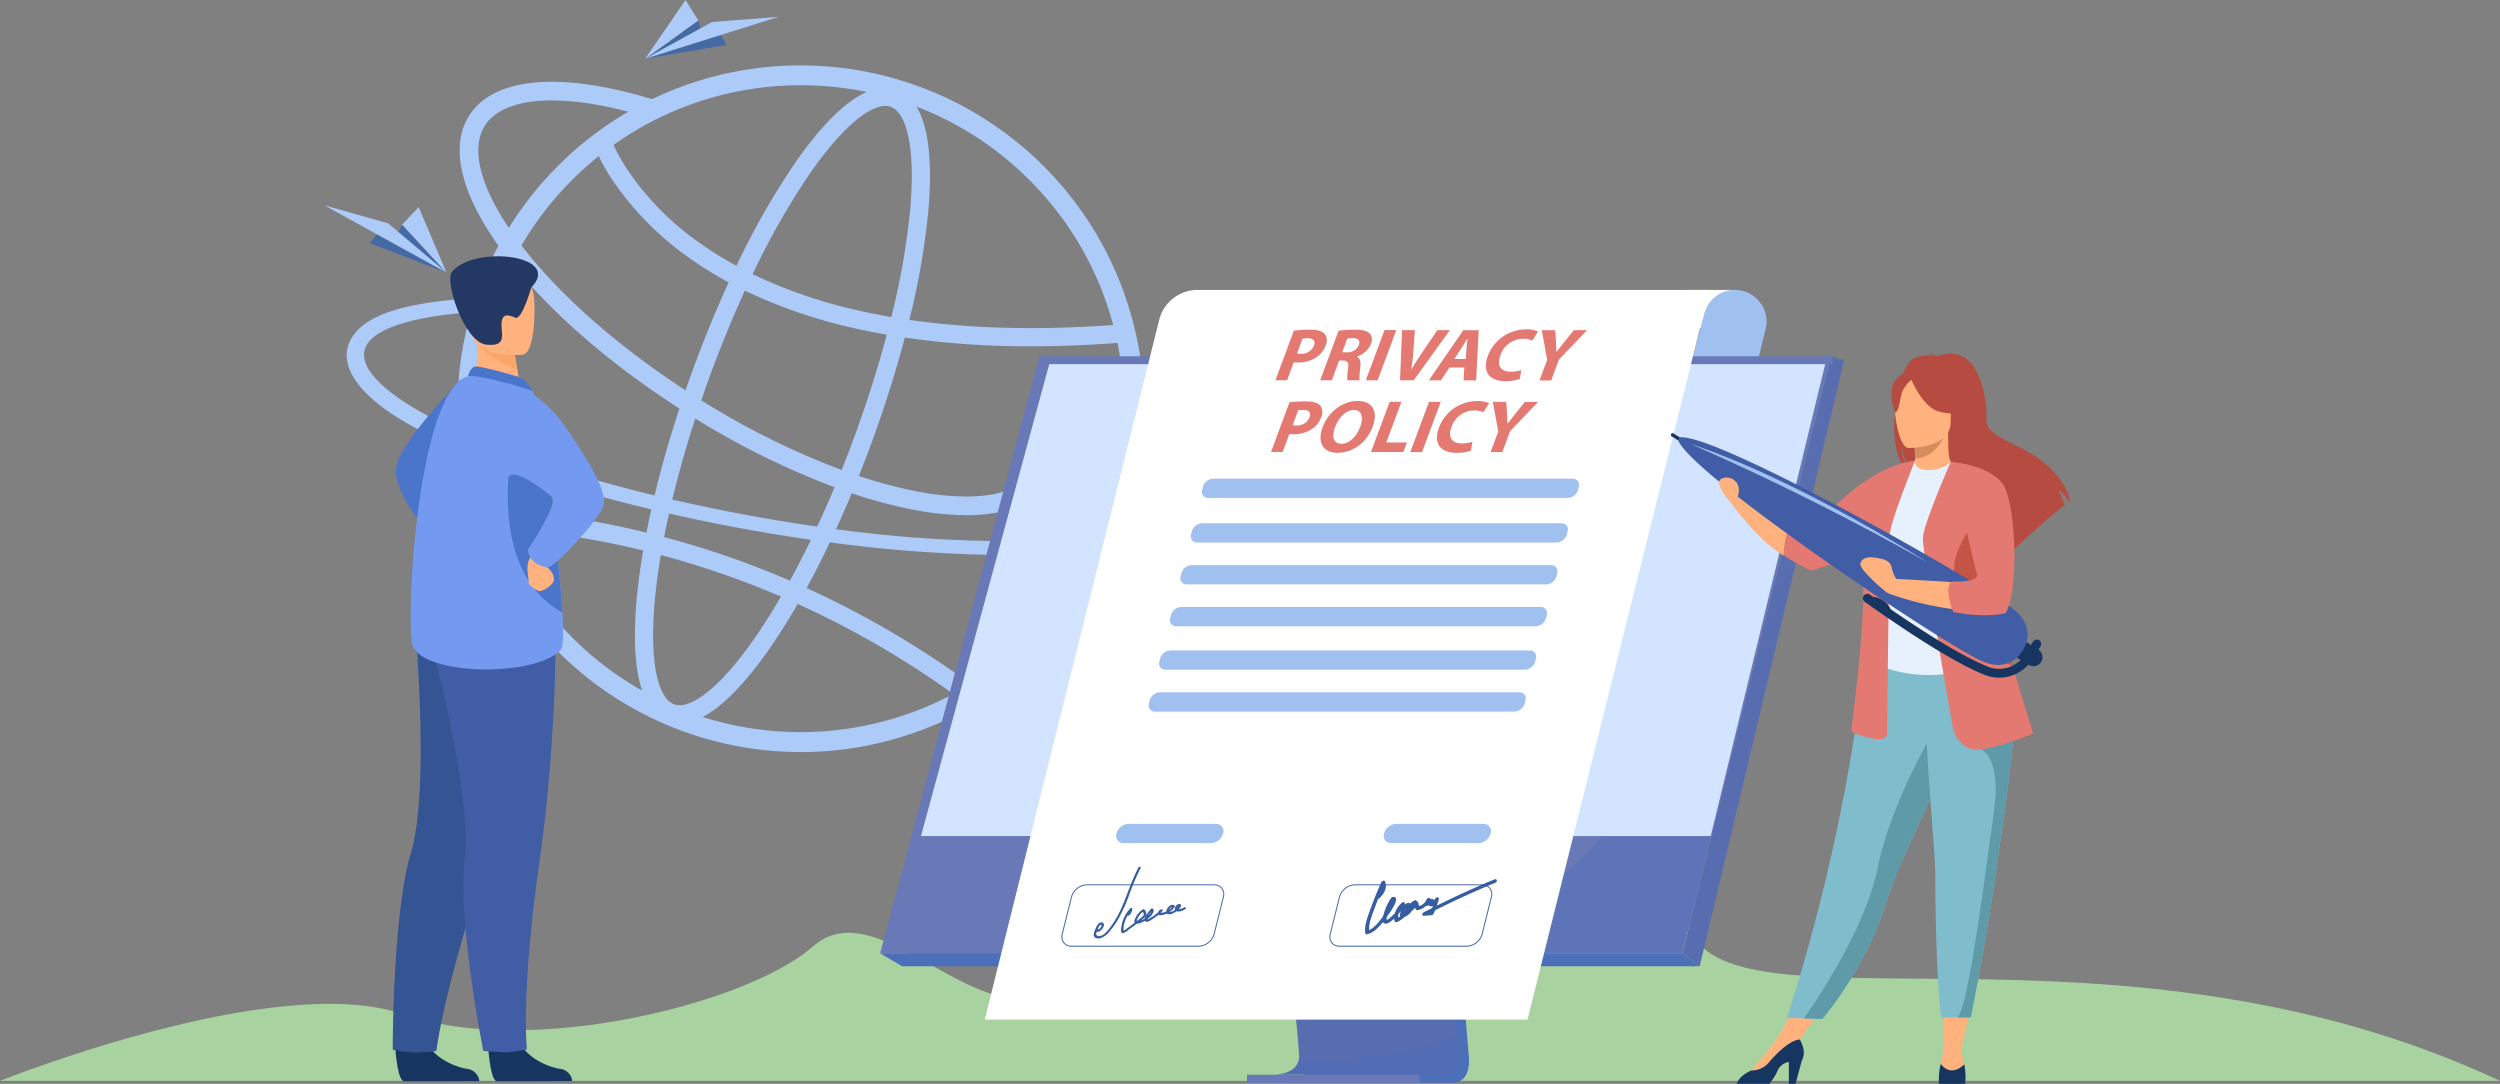 <svg xmlns="http://www.w3.org/2000/svg" width="696.471" height="301.948" viewBox="0 0 696.471 301.948">
  <rect x="0" y="0" width="696.471" height="301.948" fill="#808080" stroke="none"/>
  <g id="policy-1" transform="translate(-1785.529 -6479)">
    <g id="Group_8104" data-name="Group 8104" transform="translate(562 6358)">
      <g id="Group_7476" data-name="Group 7476" transform="translate(1313.844 121)">
        <path id="Path_7758" data-name="Path 7758" d="M558.28,453.81l-7.406-.17c2.38,3.084,2.914,5.924,1.432,8.328-1.481,2.452-5.026,4.468-10.319,6a95.552,95.552,0,0,0-22-101.055,95.8,95.8,0,0,0-104.867-20.517c-1.408.607-2.817,1.238-4.176,1.894l-.013.006c-4.113-1.255-8.12-2.284-11.986-3.067-19.514-3.96-33.362-1.223-38.987,7.707-5.353,8.493-2.439,21.277,8.184,36.187l0,.007c-1.433,2.647-2.719,5.366-3.909,8.182-.9,2.112-1.7,4.225-2.428,6.386-19.958,1.19-30.642,4.7-34.527,11.064-4.516,7.405,1.651,17.344,21.391,27.008,2.719,1.335,5.633,2.646,8.692,3.957a93.534,93.534,0,0,0,6.871,26.029,95.669,95.669,0,0,0,175.863.9c9.736-2.015,16.146-5.172,18.7-9.348C560.563,460.414,560.344,457.209,558.28,453.81Zm-22.848,15.661a147.468,147.468,0,0,1-24.013,1.942,351.809,351.809,0,0,1-49.226-3.316q2.239-4.874,4.383-10a135.4,135.4,0,0,0,15.941,4.334,80.753,80.753,0,0,0,15.917,1.77c11.144,0,19.128-3.217,23.07-9.476a16.362,16.362,0,0,0,1.586-3.279h-5.681c-.094.173-.194.344-.3.51C514.182,456.6,507.636,459,498.446,459a75.8,75.8,0,0,1-14.9-1.665,129.891,129.891,0,0,1-15-4.058q2.052-5.133,3.982-10.451c3.463-9.548,6.427-19.012,8.825-28.1a241.319,241.319,0,0,0,35.123,2.42q11.64,0,24.118-.94a90.6,90.6,0,0,1,1.857,18.325A89.528,89.528,0,0,1,535.432,469.471Zm-118.35,47.414c-2.763-1-4.165-4.967-4.855-8.117-1.091-4.978-1.288-11.971-.57-20.221.363-4.173.946-8.61,1.732-13.25a246.054,246.054,0,0,1,33.458,11.578c-2.46,4.241-4.947,8.174-7.434,11.739-4.738,6.792-9.372,12.033-13.4,15.154C423.463,515.742,419.845,517.887,417.082,516.884Zm32.266-34.451A251.114,251.114,0,0,0,414.3,470.3q.627-3.231,1.375-6.57,4.951,1.126,10.037,2.176c9.918,2.028,19.812,3.751,29.5,5.144Q452.329,477,449.348,482.434Zm-21.453-20.126q-5.748-1.183-11.32-2.468c1.747-7.27,3.894-14.85,6.4-22.573a221.525,221.525,0,0,0,38.814,19.142q-2.36,5.634-4.84,10.964C447.421,466.008,437.674,464.313,427.895,462.308Zm-31.813-98.137a59.482,59.482,0,0,0,3.521,6.2,84.093,84.093,0,0,0,21.417,21.95,104.883,104.883,0,0,0,11.269,7.016c-3.638,7.927-7.1,16.386-10.288,25.17q-.891,2.457-1.736,4.9c-19.029-12.386-35.139-26.6-45.707-40.354l0-.006a90.471,90.471,0,0,1,9.077-12.789c1.408-1.651,2.865-3.254,4.395-4.807l.631-.631A91.01,91.01,0,0,1,396.082,364.171Zm81.365-13.726c2.763,1,4.165,4.968,4.856,8.118,1.09,4.978,1.288,11.971.57,20.221a201.788,201.788,0,0,1-5.285,30.21q-4.876-.839-9.517-1.9a136.849,136.849,0,0,1-29.116-10.038,205.548,205.548,0,0,1,16.162-28.337c4.738-6.792,9.372-12.032,13.4-15.154,2.1-1.629,4.931-3.372,7.408-3.372A4.441,4.441,0,0,1,477.447,350.445Zm-10.859,61.5q4.747,1.1,9.74,1.966c-2.336,8.789-5.213,17.942-8.565,27.184q-1.938,5.344-4.006,10.507a216.9,216.9,0,0,1-39.1-19.4q1.019-2.978,2.1-5.973c3.114-8.587,6.494-16.851,10.038-24.59A141.686,141.686,0,0,0,466.588,411.949Zm49.469-41.13a89.753,89.753,0,0,1,23.355,40.391c-20.766,1.519-39.795,1.042-56.8-1.42a206.123,206.123,0,0,0,5.314-30.568c.88-10.12.773-22.106-3.33-28.852q1.427.548,2.84,1.145A89.449,89.449,0,0,1,516.057,370.819Zm-63.687-26.393a90.238,90.238,0,0,1,18.379,1.874c-7.077,3.081-14.3,11.655-19.788,19.517a210.453,210.453,0,0,0-16.512,28.919,99.957,99.957,0,0,1-10.124-6.289,78.04,78.04,0,0,1-20.273-20.537,53.231,53.231,0,0,1-3.839-6.861,90.064,90.064,0,0,1,11.644-7.026h0q2.481-1.253,5.053-2.349c.124-.053.247-.107.371-.16l.087-.037q.548-.231,1.1-.453l.3-.117A89.478,89.478,0,0,1,452.369,344.427ZM364.355,355.7c2.929-4.65,9.474-7.049,18.664-7.049a75.8,75.8,0,0,1,14.9,1.665q3.132.634,6.389,1.492h.006a94.039,94.039,0,0,0-19.588,15.1c-1.238,1.214-2.428,2.477-3.593,3.788-1.457,1.6-2.841,3.278-4.176,4.977a96.426,96.426,0,0,0-5.924,8.474l0,.007C362.9,372.1,360.463,361.875,364.355,355.7Zm4.976,43.769c.8-1.845,1.627-3.666,2.525-5.439l0,0c11.128,13.909,27.53,28.128,46.695,40.461-2.717,8.271-5.036,16.4-6.907,24.188A370.454,370.454,0,0,1,373.458,447.4c-2.38-.85-4.686-1.724-6.9-2.6-1.311-.51-2.6-1.044-3.861-1.578-.194-1.943-.34-3.909-.388-5.876-.024-.947-.049-1.869-.049-2.816,0-1.093.024-2.21.049-3.3a91.122,91.122,0,0,1,4.128-23.892c.413-1.311.85-2.6,1.335-3.885C368.262,402.117,368.772,400.781,369.331,399.47ZM353.087,438.9c-17.215-8.4-25.082-16.511-21.561-22.265,2.841-4.662,13.184-7.818,29.015-8.984a93.02,93.02,0,0,0-3.594,20.2c-.146,2.039-.218,4.079-.243,6.143v.534c0,2.064.073,4.128.194,6.167C355.588,440.116,354.325,439.509,353.087,438.9Zm13.063,10.319c2.331.874,4.711,1.748,7.163,2.6,11.273,3.906,23.91,7.537,37.427,10.758q-.736,3.285-1.359,6.473-1.657-.4-3.316-.782A201.422,201.422,0,0,0,366.853,463a88.044,88.044,0,0,1-3.544-14.874Zm3.181,20.371q-.309-.734-.6-1.471a207.92,207.92,0,0,1,36.4,5.131q1.668.381,3.333.79c-.845,4.929-1.469,9.639-1.854,14.066-.729,8.387-.781,18.057,1.558,24.962a90.618,90.618,0,0,1-38.836-43.477Zm118.1,47.954a90.405,90.405,0,0,1-62.38,2.874c6.665-3.493,13.361-11.516,18.518-18.908,2.66-3.813,5.318-8.032,7.942-12.587A254.629,254.629,0,0,1,494.854,514Q491.237,515.933,487.43,517.546Zm28.626-19.3a89.424,89.424,0,0,1-16.387,12.989A259.935,259.935,0,0,0,454,484.489c2.2-4.025,4.362-8.277,6.476-12.715a389.241,389.241,0,0,0,41.525,3.4c3.351.1,6.6.1,9.761.073a173.713,173.713,0,0,0,21.707-1.457A89.51,89.51,0,0,1,516.057,498.243Z" transform="translate(-319.599 -320.673)" fill="#adcbf9"/>
        <g id="Group_7474" data-name="Group 7474" transform="translate(89.415 0)">
          <path id="Path_7759" data-name="Path 7759" d="M762,283.433l-22.629,3.843,14.8-10.674.854,3.273,5.55.854Z" transform="translate(-739.368 -270.909)" fill="#456aa3"/>
          <path id="Path_7760" data-name="Path 7760" d="M739.368,283.317l18.644-10.247,18.5-1.423Z" transform="translate(-739.368 -266.95)" fill="#adcbf9"/>
          <path id="Path_7761" data-name="Path 7761" d="M754.169,253.983l-14.8,10.674,11.243-16.367Z" transform="translate(-739.368 -248.29)" fill="#adcbf9"/>
        </g>
        <g id="Group_7475" data-name="Group 7475" transform="translate(0 57.178)">
          <path id="Path_7762" data-name="Path 7762" d="M357.728,564.675l21.419,8.25-12.393-13.4-1.486,3.039-5.61-.263Z" transform="translate(-345.05 -554.126)" fill="#456aa3"/>
          <path id="Path_7763" data-name="Path 7763" d="M328.775,551.453l-16.243-13.738-17.853-5.061Z" transform="translate(-294.679 -532.654)" fill="#adcbf9"/>
          <path id="Path_7764" data-name="Path 7764" d="M402.617,540.161l12.393,13.4-7.777-18.27Z" transform="translate(-380.913 -534.757)" fill="#adcbf9"/>
        </g>
      </g>
      <path id="Path_7765" data-name="Path 7765" d="M1021.986,1479.839H325.515s76.87-30.834,112.228-18.583,96.127-2.9,114.149-18.8,43.812,22.943,67.31,13.266,33.144-50.436,64.38-41.576,17.9,58.377,38.924,31.4,63.421-42.167,73.274-9.318S914.477,1429.464,1021.986,1479.839Z" transform="translate(898.014 -1057.719)" fill="#a8d29f"/>
      <rect id="Rectangle_3195" data-name="Rectangle 3195" width="13.591" height="10.593" transform="translate(1693.189 201.773)" fill="#fff"/>
      <path id="Path_7766" data-name="Path 7766" d="M2000.036,660.942l-2.4,9.636h-18.458l3.8-14.067a8.814,8.814,0,0,1,8.509-6.516h0A8.814,8.814,0,0,1,2000.036,660.942Z" transform="translate(-284.623 -448.223)" fill="#a0c0ef"/>
      <g id="Group_7477" data-name="Group 7477" transform="translate(1468.725 220.247)">
        <path id="Path_7767" data-name="Path 7767" d="M1436.238,1078.442l10.607,126.116s1.112,7.645-4.575,7.658c-9.35.022-46.536,0-46.536,0s7.037-1.591,6.951-5.172c-.1-4.221-12.4-129.8-12.4-129.8Z" transform="translate(-1282.869 -1009.813)" fill="#4c6fb9"/>
        <path id="Path_7768" data-name="Path 7768" d="M1426.9,1200.837c-9.106.117-44.623.005-46.463,0,.692,0,6.034-.132,6.789-4.152a5.381,5.381,0,0,0,.089-1.02c0-.787-.436-5.776-1.137-13.38-.627-6.819-1.471-15.738-2.417-25.609-3.663-38.255-8.843-90.806-8.843-90.806l45.951,1.193,7.537,89.613,1.471,17.49,1.323,15.736.276,3.278S1432.768,1200.763,1426.9,1200.837Z" transform="translate(-1270.587 -1000.723)" fill="#586db0"/>
        <path id="Path_7769" data-name="Path 7769" d="M1121.028,741.879l-25.836,103.778-3.538,14.213-12.033,48.337H856.066l44.352-166.327Z" transform="translate(-856.066 -741.878)" fill="#6979b8"/>
        <path id="Path_7770" data-name="Path 7770" d="M2009.282,741.878l3.581,1.193-40.227,168.744-4.76-3.61Z" transform="translate(-1744.319 -741.878)" fill="#586db0"/>
        <path id="Path_7771" data-name="Path 7771" d="M1084.385,1572.685H862.2l-6.135-3.61h223.555Z" transform="translate(-856.069 -1402.747)" fill="#4c6fb9"/>
        <rect id="Rectangle_3196" data-name="Rectangle 3196" width="48.105" height="2.286" transform="translate(102.188 200.165)" fill="#6979b8"/>
        <path id="Path_7772" data-name="Path 7772" d="M1470.57,1586.665l-.3,3.578-.011.132s-31.249,3-43.688,7.988c-.313-3.418-.683-7.366-1.092-11.7Z" transform="translate(-1310.984 -1416.8)" fill="#4c6fb9"/>
        <path id="Path_7773" data-name="Path 7773" d="M1448.822,1693.653c-9.106.117-44.623.005-46.463,0,.692,0,6.034-.132,6.789-4.152,3.658.189,24,.839,43.974-6.783l.276,3.278S1454.695,1693.579,1448.822,1693.653Z" transform="translate(-1292.514 -1493.539)" fill="#4c6fb9" opacity="0.4"/>
        <path id="Path_7774" data-name="Path 7774" d="M1675.506,1406.685l-8.129,32.652h-75.266c31.825-10.11,46.889-24.9,52.96-32.652Z" transform="translate(-1444.111 -1273.009)" fill="#4c6fb9" opacity="0.4"/>
        <path id="Path_7775" data-name="Path 7775" d="M1164.543,752.814,1132.66,884.29H912.642L948.37,752.814Z" transform="translate(-901.266 -750.614)" fill="#d2e4ff"/>
        <path id="Path_7776" data-name="Path 7776" d="M897.3,1406.685h2.72l-.545,2-2.632-.3Z" transform="translate(-888.644 -1273.009)" fill="#6979b8"/>
        <path id="Path_7777" data-name="Path 7777" d="M2167.463,741.875v2.2h-2.043l.533-2.2Z" transform="translate(-1902.143 -741.875)" fill="#6979b8"/>
      </g>
      <path id="Path_7778" data-name="Path 7778" d="M1000.985,853.273H1152.2L1202.886,650H1060.26a11,11,0,0,0-10.672,8.338Z" transform="translate(496.879 -448.223)" fill="#fff"/>
      <g id="Group_7479" data-name="Group 7479" transform="translate(1534.492 254.357)">
        <g id="Group_7478" data-name="Group 7478" transform="translate(9.046 0)">
          <path id="Path_7779" data-name="Path 7779" d="M1259.378,1094.644h100.174a3.094,3.094,0,0,0,2.82-2.257l.211-.846a1.71,1.71,0,0,0-1.695-2.258H1260.715a3.094,3.094,0,0,0-2.821,2.258l-.211.846A1.709,1.709,0,0,0,1259.378,1094.644Z" transform="translate(-1251.687 -1053.538)" fill="#a0c0ef"/>
          <path id="Path_7780" data-name="Path 7780" d="M1303.7,916.875h100.174a3.094,3.094,0,0,0,2.82-2.257l.211-.846a1.71,1.71,0,0,0-1.695-2.258H1305.037a3.1,3.1,0,0,0-2.82,2.258l-.211.846A1.709,1.709,0,0,0,1303.7,916.875Z" transform="translate(-1287.098 -911.514)" fill="#a0c0ef"/>
          <path id="Path_7781" data-name="Path 7781" d="M1288.3,978.627h100.174a3.094,3.094,0,0,0,2.82-2.258l.211-.846a1.709,1.709,0,0,0-1.695-2.257H1289.641a3.094,3.094,0,0,0-2.82,2.257l-.211.846A1.71,1.71,0,0,0,1288.3,978.627Z" transform="translate(-1274.798 -960.849)" fill="#a0c0ef"/>
          <path id="Path_7782" data-name="Path 7782" d="M1273.841,1036.636h100.174a3.1,3.1,0,0,0,2.82-2.257l.211-.846a1.71,1.71,0,0,0-1.695-2.257H1275.178a3.094,3.094,0,0,0-2.82,2.257l-.211.846A1.709,1.709,0,0,0,1273.841,1036.636Z" transform="translate(-1263.243 -1007.194)" fill="#a0c0ef"/>
          <path id="Path_7783" data-name="Path 7783" d="M1229.9,1212.869h100.174a3.1,3.1,0,0,0,2.821-2.258l.211-.846a1.71,1.71,0,0,0-1.7-2.258H1231.238a3.094,3.094,0,0,0-2.821,2.258l-.211.846A1.71,1.71,0,0,0,1229.9,1212.869Z" transform="translate(-1228.137 -1147.99)" fill="#a0c0ef"/>
          <path id="Path_7784" data-name="Path 7784" d="M1244.365,1154.86h100.174a3.1,3.1,0,0,0,2.82-2.258l.211-.846a1.709,1.709,0,0,0-1.695-2.257H1245.7a3.094,3.094,0,0,0-2.821,2.257l-.211.846A1.71,1.71,0,0,0,1244.365,1154.86Z" transform="translate(-1239.693 -1101.646)" fill="#a0c0ef"/>
        </g>
        <path id="Path_7785" data-name="Path 7785" d="M1185.241,1395.161h24.33a3.674,3.674,0,0,0,3.349-2.681h0a2.03,2.03,0,0,0-2.012-2.681h-24.33a3.675,3.675,0,0,0-3.349,2.681h0A2.03,2.03,0,0,0,1185.241,1395.161Z" transform="translate(-1183.147 -1293.629)" fill="#a0c0ef"/>
        <path id="Path_7786" data-name="Path 7786" d="M1555.929,1395.161h24.33a3.675,3.675,0,0,0,3.349-2.681h0a2.03,2.03,0,0,0-2.012-2.681h-24.33a3.674,3.674,0,0,0-3.349,2.681h0A2.03,2.03,0,0,0,1555.929,1395.161Z" transform="translate(-1479.299 -1293.629)" fill="#a0c0ef"/>
      </g>
      <g id="Group_7480" data-name="Group 7480" transform="translate(1519.219 367.359)">
        <path id="Path_7787" data-name="Path 7787" d="M1145.486,1490.889H1110a2.771,2.771,0,0,1-2.249-1.023,2.936,2.936,0,0,1-.457-2.574l2.558-10.259a4.828,4.828,0,0,1,4.411-3.528h35.482a2.77,2.77,0,0,1,2.249,1.023,2.937,2.937,0,0,1,.457,2.574l-2.558,10.259A4.827,4.827,0,0,1,1145.486,1490.889Zm-31.218-17.1a4.528,4.528,0,0,0-4.135,3.312l-2.558,10.259a2.659,2.659,0,0,0,.4,2.33,2.492,2.492,0,0,0,2.024.913h35.482a4.528,4.528,0,0,0,4.135-3.312l2.558-10.259a2.658,2.658,0,0,0-.4-2.33,2.491,2.491,0,0,0-2.025-.913Z" transform="translate(-1107.189 -1473.504)" fill="#476ba7"/>
      </g>
      <g id="Group_7481" data-name="Group 7481" transform="translate(1593.881 367.359)">
        <path id="Path_7788" data-name="Path 7788" d="M1516.8,1490.889h-35.482a2.771,2.771,0,0,1-2.249-1.023,2.936,2.936,0,0,1-.456-2.574l2.558-10.259a4.827,4.827,0,0,1,4.411-3.528h35.482a2.772,2.772,0,0,1,2.249,1.023,2.938,2.938,0,0,1,.456,2.574l-2.558,10.259A4.827,4.827,0,0,1,1516.8,1490.889Zm-31.218-17.1a4.528,4.528,0,0,0-4.135,3.312l-2.558,10.259a2.659,2.659,0,0,0,.4,2.33,2.493,2.493,0,0,0,2.025.913H1516.8a4.528,4.528,0,0,0,4.135-3.312l2.558-10.259a2.657,2.657,0,0,0-.4-2.33,2.49,2.49,0,0,0-2.024-.913Z" transform="translate(-1478.506 -1473.504)" fill="#476ba7"/>
      </g>
      <path id="Path_7789" data-name="Path 7789" d="M1563.94,1466.5q-8.084,3.34-16.048,7.3.315-.892.566-1.786c.134-.478-.511-.8-.91-.27a8.535,8.535,0,0,1-.563.668c.135-.428-.371-.667-.8-.353-.029.021-.055.043-.082.065.21-.575-.685-.662-1.019-.1l-.5.833a3.493,3.493,0,0,1-1.606,1.072,2.723,2.723,0,0,1-.237-.894.4.4,0,0,0-.414-.379c-.01-.293-.274-.466-.664-.292a3.655,3.655,0,0,0-1.222.9c-.266-.5-1.118-.141-1.576.335.013-.027.026-.053.039-.08.216-.461-.185-.987-.725-.522a6.525,6.525,0,0,0-1.984,2.908,11.255,11.255,0,0,1-1.015,1c-.177.152-1,.914-1.188.847s-.084-.536,0-.869l.088-.123c.683-.951,3.981-5.432,1.657-5.392a.833.833,0,0,0-.646.394,15.449,15.449,0,0,0-1.9,4.056c-.076.263-.182.6-.269.959q-.1.136-.2.271c-.922,1.209-2.2,2.954-3.693,3.55-.138-1.894.818-4.136,1.54-6.123q.468-1.286.974-2.569a.72.72,0,0,0,.322-.167c1.615-1.359,2.275-3.375,1.543-4.73-.211-.391-.854-.035-1.04.379q-1.668,3.742-3.025,7.512c-.8,2.227-1.706,4.579-1.373,6.634.035.217.289.3.525.246,1.7-.372,3.19-1.889,4.386-3.4a.71.71,0,0,0,.467.412c.794.235,1.877-.647,2.656-1.385a3.1,3.1,0,0,0,.139.749c.084.26.354.319.67.193a6.178,6.178,0,0,0,2.007-1.342,4.328,4.328,0,0,0,2.008-1.611,10.636,10.636,0,0,0,.989-.987,1.516,1.516,0,0,0,.276.5c.29.332,1.022.031,1.489-.182a4.923,4.923,0,0,0,1.226-.806,2.435,2.435,0,0,0,.844-.229.686.686,0,0,0,.2.209.874.874,0,0,0,.974-.092c-.077.216-.155.433-.237.649q-1.16.585-2.317,1.182c-.509.263-.629,1.042-.057,1l2.125-.162a.844.844,0,0,0,.712-.536q.188-.426.36-.851,8.311-4.165,16.774-7.664C1564.9,1467.13,1564.657,1466.205,1563.94,1466.5Zm-24.693,8.154a3.482,3.482,0,0,1-.175.443c-.048.1-.1.2-.158.3A3.761,3.761,0,0,1,1539.247,1474.656Zm-1.56,1.329a1.323,1.323,0,0,0-.018.807,4.864,4.864,0,0,1-.531.352,3.052,3.052,0,0,1,.061-.992c.246-.29.477-.589.691-.895A5.3,5.3,0,0,0,1537.687,1475.985Z" transform="translate(75.922 -1100.505)" fill="#365da2"/>
      <g id="Group_7482" data-name="Group 7482" transform="translate(1528.213 362.457)">
        <path id="Path_7790" data-name="Path 7790" d="M1164.393,1449.363c-1.907,3.546-2.978,7.185-4.528,10.773a28.784,28.784,0,0,1-2.8,5.146c-.8,1.15-2.559,3.649-4.045,3.108-.37-.135-.474-.452-.353-.885.027-.1.059-.194.093-.293a.82.82,0,0,0,.771-.09,2.766,2.766,0,0,0,1.1-1.221c.223-.482.187-.985-.2-1.2a1.1,1.1,0,0,0-1.21.34,4.043,4.043,0,0,0-.775,1.373,4.241,4.241,0,0,0-.524,1.724c.054.819.937,1.109,1.8.92a5.512,5.512,0,0,0,2.686-1.981,23.035,23.035,0,0,0,2.2-3.1,43.018,43.018,0,0,0,3.071-6.68,65.519,65.519,0,0,1,3.3-7.756C1165.2,1449.123,1164.618,1448.945,1164.393,1449.363Zm-10.329,16.1c.065.251-.178.579-.376.811a1.314,1.314,0,0,1-.226.223.775.775,0,0,1-.161.1.243.243,0,0,0-.05.012.216.216,0,0,0-.2-.112c.084-.188.171-.373.255-.55C1153.43,1465.679,1153.929,1464.938,1154.065,1465.464Z" transform="translate(-1151.913 -1449.125)" fill="#365da2"/>
        <path id="Path_7791" data-name="Path 7791" d="M1207.406,1501.7a4.255,4.255,0,0,1-1.211.5,1.155,1.155,0,0,1-.31.009,1.908,1.908,0,0,0,.6-.94c.072-.514-.495-.633-.975-.368a1.476,1.476,0,0,0-.734,1.108.756.756,0,0,0,.059.365,2.689,2.689,0,0,1-1.564.628,5.686,5.686,0,0,0,1.439-1.422.3.3,0,0,0,.021-.323.947.947,0,0,0-1.211-.093,2.426,2.426,0,0,0-1.04,1.252,1.781,1.781,0,0,0-.133.458,3.6,3.6,0,0,1-1.537.348v-.009q.242-.224.475-.456c.233-.232.094-.47-.123-.5a.99.99,0,0,0-.988.773,14.779,14.779,0,0,1-2.437,1.765c-.216.124-.508.376-.652.216a7.592,7.592,0,0,0,.989-.874c.586-.618,1.166-1.721.473-2.1a.4.4,0,0,0-.493.119l-.914,1.214a5.3,5.3,0,0,0-.7,1.09,1.416,1.416,0,0,0-.1.381,6.622,6.622,0,0,1-.966.5l-.083.034q.27-.215.537-.432a2.225,2.225,0,0,0,.988-1.462,1.64,1.64,0,0,0-.637-1.224c-.087-.086-.293-.044-.419.052a6.573,6.573,0,0,0-2.167,2.782,1.085,1.085,0,0,0-.031.911q-1.3.992-2.634,1.939c-.094.067-.323.276-.415.245s-.05-.23-.05-.322a6.333,6.333,0,0,1,.042-.745,7.371,7.371,0,0,1,.405-1.666,9.009,9.009,0,0,1,.676-1.44.355.355,0,0,0,.372-.069,2.268,2.268,0,0,0,.935-1.924c-.023-.234-.4-.2-.573,0a9.345,9.345,0,0,0-2.551,6.229c.019.447.222.822.82.573a4.326,4.326,0,0,0,.775-.5q.487-.347.969-.7.907-.664,1.8-1.349a3.083,3.083,0,0,0,1.068-.24,7.26,7.26,0,0,0,1.231-.589.616.616,0,0,0,.647.307,3.425,3.425,0,0,0,1.08-.545c.36-.218.715-.448,1.06-.694s.66-.493.976-.759c.073.1.2.131.416.137a3.674,3.674,0,0,0,.911-.1,4.813,4.813,0,0,0,.983-.346.62.62,0,0,0,.161.111,1.772,1.772,0,0,0,1.33-.082,5.017,5.017,0,0,0,1.251-.7,1.222,1.222,0,0,0,.366.1,3.657,3.657,0,0,0,1.94-.6C1207.986,1502.045,1207.842,1501.471,1207.406,1501.7Zm-12.982,3.006a5.7,5.7,0,0,1,1.381-1.716.772.772,0,0,1,.134,1.079,4.156,4.156,0,0,1-.715.631q-.41.327-.823.65l-.217.167C1194.089,1505.332,1194.319,1504.91,1194.424,1504.708Zm3.728-1.749a2.733,2.733,0,0,1-.714,1.021c-.044.043-.089.085-.135.127C1197.551,1503.717,1197.855,1503.335,1198.151,1502.959Zm5.8-1.315a4.384,4.384,0,0,1-.846.794C1203.277,1502.058,1203.68,1501.623,1203.949,1501.644Zm1.593-.018c.04-.067.229-.278.2-.134a1.152,1.152,0,0,1-.269.333A.508.508,0,0,1,1205.542,1501.626Z" transform="translate(-1182.148 -1490.385)" fill="#365da2"/>
      </g>
      <g id="Group_7483" data-name="Group 7483" transform="translate(1332.943 192.398)">
        <path id="Path_7792" data-name="Path 7792" d="M457.081,773.041s-17.371,17.932-18.2,24.694,8.265,17.34,8.265,17.34Z" transform="translate(-437.937 -738.926)" fill="#4a75cb"/>
        <path id="Path_7793" data-name="Path 7793" d="M566.565,1686.031s.591,9.533,2.435,9.67c.245.018,9.355.018,9.355.018l11.628-.067a3.773,3.773,0,0,0-3.475-3.394c-3.4-.592-9.088-2.981-11.147-7.474C573.195,1680.057,566.565,1686.031,566.565,1686.031Z" transform="translate(-539.994 -1465.887)" fill="#163560"/>
        <path id="Path_7794" data-name="Path 7794" d="M437.755,1686.031s.591,9.533,2.435,9.67c.245.018,9.355.018,9.355.018l11.664-.042a3.846,3.846,0,0,0-3.51-3.42c-3.4-.592-9.088-2.981-11.148-7.474C444.385,1680.057,437.755,1686.031,437.755,1686.031Z" transform="translate(-437.084 -1465.887)" fill="#163560"/>
        <path id="Path_7795" data-name="Path 7795" d="M473.869,1131.879s-3.041,19.451-14.387,53.98-12.891,49.481-12.891,49.481a49.965,49.965,0,0,1-6.31.445,39.955,39.955,0,0,1-5.861-.786s-.1-37.736,5.125-55.1,1.128-62.6,1.128-62.6Z" transform="translate(-434.42 -1013.965)" fill="#355493"/>
        <path id="Path_7796" data-name="Path 7796" d="M519.979,1122.6a472.091,472.091,0,0,1-4.641,65.3c-5.071,35.99-3.352,51.267-3.352,51.267s-4.175.748-5.642.8c-1.57.052-6.5-.393-6.5-.393s-7.259-36-5.178-54.017-9.94-61.812-9.94-61.812Z" transform="translate(-474.608 -1018.199)" fill="#415da5"/>
        <path id="Path_7797" data-name="Path 7797" d="M543.127,723.889l5.729,4.243,8.28-1.743c-.115-.755-.661-3.884-1.159-6.719-.03-.167-.06-.334-.089-.5-.426-2.412-.794-4.484-.794-4.484l-7.733-3.854-2.883-1.437c.008.051.224,2.677.254,3.06A24.76,24.76,0,0,1,543.127,723.889Z" transform="translate(-521.269 -688.08)" fill="#ffb27d"/>
        <path id="Path_7798" data-name="Path 7798" d="M552.764,758.969c-.181-.076-11.263-3.346-12.467-2.949s-1.917,2.727-1.917,2.727l18.125,4.1S555.08,759.944,552.764,758.969Z" transform="translate(-517.477 -725.301)" fill="#4a75cb"/>
        <path id="Path_7799" data-name="Path 7799" d="M459.668,843.909c1.878,8.569,33.139,9.585,41.2,1.807.917-.887.962-5.011.616-10.573-.676-10.866-2.848-27.211-2.932-35.562a66.117,66.117,0,0,0-1.334-11.9,96.679,96.679,0,0,0-3.965-14.247s-15.269-4.936-18.126-4.1C461.361,773.378,457.79,835.34,459.668,843.909Z" transform="translate(-454.221 -735.887)" fill="#739af0"/>
        <path id="Path_7800" data-name="Path 7800" d="M608.962,901.968c-.676-10.866-2.848-27.211-2.932-35.562a66.124,66.124,0,0,0-1.333-11.9l-9.185-1.621S586.531,889.562,608.962,901.968Z" transform="translate(-561.701 -802.713)" fill="#4a75cb"/>
        <path id="Path_7801" data-name="Path 7801" d="M625.838,1016a2.161,2.161,0,0,0,.689,2.5c1.315,1,2.168,2.633,1.866,3.822s-3.185,3.13-4.185,2.817-3.035-1.88-2.815-2.507-1.369-5.507,1.069-7.385S625.838,1016,625.838,1016Z" transform="translate(-583.551 -931.895)" fill="#ffb27d"/>
        <path id="Path_7802" data-name="Path 7802" d="M589.425,779.156s8.958,1.676,16.1,12.195,11.833,18.339,10.519,22.13-13.3,16.939-15.366,16.939-5.4-1.5-5.588-4.884c0,0,8.438-12.647,6.776-14.541-.71-.81-10.955-9.126-12.418-5.369C587.023,811.842,589.425,779.156,589.425,779.156Z" transform="translate(-557.409 -743.811)" fill="#739af0"/>
        <path id="Path_7803" data-name="Path 7803" d="M553.113,718.283c1.7,3.25,8.026,6.06,10.665,7.093-.03-.167-.06-.334-.089-.5-.426-2.412-.794-4.484-.794-4.484l-7.733-3.854C553.453,716.514,552.412,716.946,553.113,718.283Z" transform="translate(-529.07 -693.785)" fill="#fca56b"/>
        <path id="Path_7804" data-name="Path 7804" d="M553.578,649.5s-13.657,1.57-14.5-6.95-3.18-14.055,5.5-15.418,10.7,1.72,11.678,4.495S557.109,648.877,553.578,649.5Z" transform="translate(-517.289 -622.093)" fill="#ffb27d"/>
        <path id="Path_7805" data-name="Path 7805" d="M536.706,612.041s-2.607,9.231-4.471,8.454-3.567-1.414-3.821,1.47,1.817,6.664-4.261,6.026-11.745-17.7-9.546-20.312C520.952,600.153,545.516,603.061,536.706,612.041Z" transform="translate(-498.097 -603.376)" fill="#233862"/>
      </g>
      <g id="Group_7486" data-name="Group 7486" transform="translate(1689 219.489)">
        <path id="Path_7806" data-name="Path 7806" d="M2176.023,1631.636l-3.219,13.557-4.822-.027-.177-13.53Z" transform="translate(-2091.824 -1451.97)" fill="#ffb27d"/>
        <path id="Path_7807" data-name="Path 7807" d="M1956.4,1627.419l-9.159,12.979-3.57-4.583,5.512-10.181Z" transform="translate(-1912.754 -1447.176)" fill="#ffb27d"/>
        <path id="Path_7808" data-name="Path 7808" d="M2104.63,739.617a9.338,9.338,0,0,1,5.054-.967,2.365,2.365,0,0,0-1.066-.506,7.832,7.832,0,0,1,2.8.729c12.034-4.637,13.927,13.083,13.673,17.2s4.044,5.461,10.305,8.7c11.947,6.189,13,14.476,13,14.476-.093.055-.19.117-.293.188-.593-1-1.813-2.89-2.842-3.174a42.622,42.622,0,0,1,1.655,4.031c-3.524,2.681-10.117,8.621-14.713,12.833a6.753,6.753,0,0,0-.313-2.609l-.568,3.418c-2.459,2.26-4.155,3.851-4.155,3.851.3-3.327-15.046-20.883-23.054-26.141-1.95-2.87-2.643-7.94-2.694-8.339a21.894,21.894,0,0,0,1.639,7.545C2096.27,764.616,2100.218,742.124,2104.63,739.617Z" transform="translate(-2037.176 -738.106)" fill="#b64c41"/>
        <path id="Path_7809" data-name="Path 7809" d="M2125.148,859.132c-.04.018,3.867,2.047,6.805,1.243,2.765-.754,4.571-4.338,4.532-4.346-1.171-.233-1.508-1.841-1.483-8.754l-.529.1-8.9,1.762s.2,2.8.208,5.438C2125.789,856.794,2125.655,858.9,2125.148,859.132Z" transform="translate(-2057.743 -825.324)" fill="#ffb27d"/>
        <path id="Path_7810" data-name="Path 7810" d="M2127.273,849.555s.2,2.8.208,5.438c4.979-.14,7.611-4.683,8.689-7.2Z" transform="translate(-2059.442 -825.738)" fill="#d68d5d"/>
        <path id="Path_7811" data-name="Path 7811" d="M2114.824,770.332a26.172,26.172,0,0,0,3.236-7.648c.447-2.517-.835-11.846-10.21-10.5a12.739,12.739,0,0,0-5.283,2c-2.035,1.375-4.973,4.343-1.688,12.484l.853,2.75Z" transform="translate(-2037.176 -749.246)" fill="#b64c41"/>
        <path id="Path_7812" data-name="Path 7812" d="M1950.894,1253.067l4.717.144,5.106.156a100.776,100.776,0,0,0,18.407-34.177q.231-.734.489-1.485c3.62-10.556,11.125-23.806,15.08-35.8.629-1.91,1.195-3.708,1.7-5.41q.244-.818.471-1.608a127.179,127.179,0,0,0,4.536-23.88l-28.558.229A532.339,532.339,0,0,1,1950.894,1253.067Z" transform="translate(-1918.528 -1067.985)" fill="#80bdcc"/>
        <path id="Path_7813" data-name="Path 7813" d="M2063.492,923.438c.072,13.59-1.994,19.42-1.994,19.42a38.375,38.375,0,0,0,26.76,1.64c.171-.054,12.033-2.761,12.033-2.761-.243-.55-2.406-9.708-2.643-10.213-3.068-6.589-5.4-9.478-5.762-11.5a43.1,43.1,0,0,1-.354-11.385,91.372,91.372,0,0,1,3.524-17.88,93.728,93.728,0,0,1-11.892-3.987c-.948,1.18-3.744,2.373-6.257,2.317-2.895-.064-3.8-1.288-3.692-2.667-3.085,1.716-5.537,3.349-5.537,3.349-2.622,4.554-7.939,8.977-8.324,15.963C2059.258,907.447,2063.489,923.057,2063.492,923.438Z" transform="translate(-2005.178 -856.596)" fill="#e7f1fd"/>
        <path id="Path_7814" data-name="Path 7814" d="M2185.038,984.231c1.249,1.767,3.642,12.506,9.6,13.856-3.068-7.654-5.4-11.01-5.762-13.363a58.064,58.064,0,0,1-.354-13.225c-1.993-3.494-3.481-5.889-3.481-5.889-.157-.565-3.168-9.876-4.132-1.553S2183.643,982.254,2185.038,984.231Z" transform="translate(-2102.164 -915.873)" fill="#5f9aa8"/>
        <path id="Path_7815" data-name="Path 7815" d="M2103.413,790s11.781.194,11.789-7.144,1.534-12.255-5.987-12.69-8.986,2.364-9.585,4.813S2100.349,789.756,2103.413,790Z" transform="translate(-2037.244 -763.68)" fill="#ffb27d"/>
        <path id="Path_7816" data-name="Path 7816" d="M2096.779,764.436c1.818-2.2,3.193-1.724,3.964-1.063,2.546-3.8,10.592,1.7,10.592,1.7a14.018,14.018,0,0,0,4.585,8.281s-2.147,1.326-7.1.053c-3.9-1-6.723-6.547-7.75-8.864a9.345,9.345,0,0,0-2.622,3.471c-.587,1.869-.851,5.716-1.973,5.585C2096.478,773.6,2094.048,767.746,2096.779,764.436Z" transform="translate(-2034.043 -757.222)" fill="#b64c41"/>
        <path id="Path_7817" data-name="Path 7817" d="M2168.688,1695.291a13.066,13.066,0,0,0,.614,5.559s.789,3.6-2.752,3.663-4.41-.267-4.009-2.472,1.164-6.018,1.164-6.018Z" transform="translate(-2087.546 -1502.826)" fill="#ffb27d"/>
        <path id="Path_7818" data-name="Path 7818" d="M2161.225,1727.994l.012.008h7.327l.011-.008a18.9,18.9,0,0,0-.254-5.423c-4.01,3.834-6.521-.1-6.521-.1C2161.15,1724.114,2161.225,1727.994,2161.225,1727.994Z" transform="translate(-2086.565 -1524.544)" fill="#163560"/>
        <path id="Path_7819" data-name="Path 7819" d="M1901.215,1687.368s6.529-7.415,8.534-11.1l4.855,2.487-10.852,10.192-2.539-.334Z" transform="translate(-1878.836 -1487.626)" fill="#ffb27d"/>
        <path id="Path_7820" data-name="Path 7820" d="M1881.31,1700.852h9.059a14.773,14.773,0,0,0,2.49-4.066,4.382,4.382,0,0,1,2.957-2.017v6.083h1.874l1.736-6.468c1.156-2.167.288-4.155-.525-5.866-.946,0-3.689.681-8.512,6.223a6.272,6.272,0,0,1-5.074,2.416.416.416,0,0,1-.071.039C1882.5,1698.454,1881.6,1700,1881.31,1700.852Z" transform="translate(-1862.935 -1497.415)" fill="#163560"/>
        <path id="Path_7821" data-name="Path 7821" d="M1878.612,895.089s7.733,4.324,10.5,5.57c.982.443,2.762,1.271,4.58,2.121,1.1.512,2.209,1.034,3.171,1.487a3.986,3.986,0,0,0,4.723-1.019c4.187-4.889,15.024-15.486,26.215-16.815l.039-.017-.005.012.014,0-.062.121c-.629,1.564-6.764,16.893-6.954,20.126-.2,3.407-.8,55.725-.8,55.725s.4,2.406-4.21,1.4-5.813-2-5.813-2,4.41-32.273,3.207-43.5a24.962,24.962,0,0,1,.469-7.234,57.485,57.485,0,0,1-14.852,5.965,67.634,67.634,0,0,1-7.655-4.193,48.067,48.067,0,0,1-6.455-5.193,94.808,94.808,0,0,1-7.337-8.444Z" transform="translate(-1859.798 -856.596)" fill="#e37970"/>
        <path id="Path_7822" data-name="Path 7822" d="M1974.351,1335.412l5.106.156a100.778,100.778,0,0,0,18.407-34.177q.231-.734.489-1.485c3.62-10.556,11.125-23.806,15.08-35.8.629-1.91,1.195-3.708,1.7-5.41.162-.545.321-1.081.471-1.608l-4.206-3.191s-12.626,20.446-16.535,39.687C1991.469,1310.3,1977.871,1330.411,1974.351,1335.412Z" transform="translate(-1937.268 -1150.186)" fill="#5f9aa8"/>
        <path id="Path_7823" data-name="Path 7823" d="M2145.274,1273.818c-.072,9.357.4,30.869,1.62,39.776h4.522c2.5,0,3.747-.036,3.747-.036,3.057-15.485,5.232-28.3,6.815-39.339,1.3-9.06,2.454-16.828,3.342-23.515.894-6.729,1.515-12.364,1.737-17.124.034-.75.06-1.479.074-2.187s.018-1.4.012-2.074l-24.676-2.406C2142.779,1243.307,2145.314,1268.38,2145.274,1273.818Z" transform="translate(-2071.581 -1128.626)" fill="#80bdcc"/>
        <path id="Path_7824" data-name="Path 7824" d="M2186.971,1340.084c2.5,0,3.747-.036,3.747-.036,3.057-15.485,5.232-28.3,6.815-39.339,1.3-9.06,2.453-16.828,3.342-23.515.894-6.729,1.515-12.364,1.738-17.124l-9.054,5.326s5.779,2.039,3.574,17.474S2190.04,1337.9,2186.971,1340.084Z" transform="translate(-2107.136 -1155.117)" fill="#5f9aa8"/>
        <path id="Path_7825" data-name="Path 7825" d="M2147.672,962.787s1.738,6.28,7.752,5.478,14.564-4.41,14.564-4.41-2.57-8.12-5.765-18.788c-3.869-12.915-8.657-29.564-10.915-40.066a64.925,64.925,0,0,1-1.227-7.16l-5.093-9.684s-7.335,16.7-7.736,20.909S2147.672,962.787,2147.672,962.787Z" transform="translate(-2069.002 -857.986)" fill="#e37970"/>
        <path id="Path_7826" data-name="Path 7826" d="M2182.48,984.813c.269,6.815,1.872,20.045,16.17,27.127.038.018.076.038.114.054-3.869-12.915-8.658-29.565-10.915-40.066C2185.224,975.853,2182.333,981.06,2182.48,984.813Z" transform="translate(-2103.543 -924.912)" fill="#c45446"/>
        <g id="Group_7484" data-name="Group 7484" transform="translate(17.585 38.494)">
          <path id="Path_7827" data-name="Path 7827" d="M1889.107,935.118c.982.443,2.762,1.271,4.58,2.121-.972,1.728-2.19,4.867-2.513,10.056a41.985,41.985,0,0,1-6.647-5.354,88.19,88.19,0,0,1-7.144-8.283l1.229-4.11S1886.345,933.872,1889.107,935.118Z" transform="translate(-1877.383 -929.548)" fill="#ffb27d"/>
        </g>
        <g id="Group_7485" data-name="Group 7485" transform="translate(0 22.189)">
          <path id="Path_7828" data-name="Path 7828" d="M1790,848.683h0a.476.476,0,0,0,.156.655l2.839,1.75.5-.811-2.839-1.75A.476.476,0,0,0,1790,848.683Z" transform="translate(-1789.928 -848.457)" fill="#163560"/>
          <path id="Path_7829" data-name="Path 7829" d="M2103.48,1084.435l-.559.906-3.43-2.114-2.656,4.31,3.214,1.981a8.56,8.56,0,0,1-9.284,1.818c-6.232-2.561-15.087-7.806-26.956-15.971a6.126,6.126,0,0,0-4.965-3.462l-.816-.576a1.225,1.225,0,1,0-1.416,2c14.976,10.612,25.843,17.245,33.223,20.277a11,11,0,0,0,12.35-2.769l.073.045a2.53,2.53,0,0,0,2.747-4.248l.561-.911a1.225,1.225,0,1,0-2.085-1.285Z" transform="translate(-2002.575 -1026.333)" fill="#163560"/>
          <path id="Path_7830" data-name="Path 7830" d="M1801.028,854.106a.751.751,0,0,0-.649,1.053c4.645,10.293,75.875,58.079,85.089,61.527q.659.246,1.285.441c8.2,2.554,14.419-7.539,8.453-13.715q-.456-.472-.972-.95C1887.012,895.781,1812.31,853.629,1801.028,854.106Z" transform="translate(-1798.225 -852.967)" fill="#415da5"/>
          <path id="Path_7831" data-name="Path 7831" d="M1817.41,863.362a735.633,735.633,0,0,1,66.146,33.092S1848,873.566,1817.41,863.362Z" transform="translate(-1811.884 -860.365)" fill="#a0c0ef"/>
        </g>
        <path id="Path_7832" data-name="Path 7832" d="M2056.207,1020.456c2.895.38,4.684.877,5.041,2.952a8.809,8.809,0,0,0,1.26,3.008c2.883.155,9.749.528,15.518.894l.476,7.566a86.379,86.379,0,0,1-17.263-4.086,4.517,4.517,0,0,1-1.965-1.068c-4.153-3.4-6.778-6.473-6.786-7.288S2053.313,1020.076,2056.207,1020.456Z" transform="translate(-1999.693 -963.636)" fill="#ffb27d"/>
        <path id="Path_7833" data-name="Path 7833" d="M2175.074,888.157s12.231.867,15.171,7.415,3.875,28.33.134,34.745c0,0-5.152,1.467-14.263-.237l-.337-.064s-2.906-7.116-.3-8.519c0,0,7.684.4,6.882-2.138S2175.074,888.157,2175.074,888.157Z" transform="translate(-2097.087 -857.986)" fill="#e37970"/>
        <path id="Path_7834" data-name="Path 7834" d="M1860.874,917.968s-6.078-6.427-3.531-7.7,6.011.951,4.562,5S1863.4,916.486,1860.874,917.968Z" transform="translate(-1843.289 -875.363)" fill="#ffb27d"/>
      </g>
      <g id="Group_7487" data-name="Group 7487" transform="translate(1577.625 212.76)">
        <path id="Path_7835" data-name="Path 7835" d="M1408.908,705.316a29.846,29.846,0,0,1,4.527-.287c2.016,0,3.314.376,4,1.123a3.059,3.059,0,0,1,.341,3.237,6.948,6.948,0,0,1-2.564,3.318,9.216,9.216,0,0,1-5.245,1.469,7.926,7.926,0,0,1-1.092-.063l-1.859,5-3.239,0Zm.879,6.35a4.722,4.722,0,0,0,1.063.084,3.683,3.683,0,0,0,3.658-2.28c.479-1.286-.159-2.054-1.789-2.055a6.4,6.4,0,0,0-1.4.124Z" transform="translate(-1402.549 -704.95)" fill="#e37970"/>
        <path id="Path_7836" data-name="Path 7836" d="M1470.883,705.362a32.075,32.075,0,0,1,4.462-.287c2.145,0,3.531.314,4.267,1.1a2.7,2.7,0,0,1,.243,2.926,6.165,6.165,0,0,1-3.833,3.442l-.023.062c.862.395,1.072,1.329.959,2.615a36.147,36.147,0,0,0-.286,3.942l-3.346,0a14.826,14.826,0,0,1,.2-3.257c.262-1.743-.183-2.22-1.505-2.242h-.987l-2.044,5.5-3.239,0Zm1,6.018h1.287a3.362,3.362,0,0,0,3.344-2.01c.478-1.286-.184-1.929-1.677-1.952a9.166,9.166,0,0,0-1.519.1Z" transform="translate(-1452.063 -704.986)" fill="#e37970"/>
        <path id="Path_7837" data-name="Path 7837" d="M1537.49,705.624l-5.2,13.981-3.282,0,5.2-13.981Z" transform="translate(-1502.599 -705.423)" fill="#e37970"/>
        <path id="Path_7838" data-name="Path 7838" d="M1576.372,719.624l.566-13.984,3.582,0-.44,5.913a49.588,49.588,0,0,1-.572,5h.064c.99-1.68,2.057-3.339,3.145-4.936l4.066-5.973,3.475,0-10.068,13.977Z" transform="translate(-1540.438 -705.438)" fill="#e37970"/>
        <path id="Path_7839" data-name="Path 7839" d="M1622.021,716.1l-2.364,3.588-3.389,0,9.617-13.977,4.29,0-.716,13.984-3.518,0,.219-3.589Zm4.547-2.362.2-2.967c.051-.83.18-1.867.273-2.7H1627c-.523.83-1.131,1.887-1.668,2.7l-1.961,2.965Z" transform="translate(-1572.312 -705.489)" fill="#e37970"/>
        <path id="Path_7840" data-name="Path 7840" d="M1704.759,718.452a11.517,11.517,0,0,1-3.935.6c-5,0-6.453-3.013-4.972-7a11.4,11.4,0,0,1,10.655-7.42,7.12,7.12,0,0,1,3.329.625l-1.6,2.51a5.848,5.848,0,0,0-2.552-.521,6.7,6.7,0,0,0-6.332,4.622c-1.041,2.8.019,4.565,2.936,4.567a10.06,10.06,0,0,0,2.894-.454Z" transform="translate(-1635.454 -704.635)" fill="#e37970"/>
        <path id="Path_7841" data-name="Path 7841" d="M1769.659,719.77l2.129-5.725-1.5-8.259,3.732,0,.23,3.362c.073,1.017.1,1.764.12,2.677h.043c.645-.871,1.29-1.68,2.089-2.675l2.708-3.359,3.668,0-7.793,8.148-2.167,5.829Z" transform="translate(-1694.86 -705.555)" fill="#e37970"/>
        <path id="Path_7842" data-name="Path 7842" d="M1402.792,804.693a29.855,29.855,0,0,1,4.527-.287c2.016,0,3.314.376,4,1.123a3.059,3.059,0,0,1,.341,3.237,6.95,6.95,0,0,1-2.564,3.318,9.214,9.214,0,0,1-5.245,1.469,8,8,0,0,1-1.092-.063l-1.859,5-3.239,0Zm.879,6.35a4.719,4.719,0,0,0,1.063.084,3.684,3.684,0,0,0,3.658-2.28c.478-1.286-.159-2.054-1.789-2.056a6.418,6.418,0,0,0-1.4.124Z" transform="translate(-1397.663 -784.345)" fill="#e37970"/>
        <path id="Path_7843" data-name="Path 7843" d="M1480.754,810.918c-1.7,4.584-5.612,7.362-9.838,7.359-4.29,0-5.635-3.137-4.154-7.12,1.558-4.19,5.49-7.32,9.758-7.317C1480.961,803.843,1482.189,807.06,1480.754,810.918Zm-10.515.179c-1.019,2.738-.406,4.668,1.782,4.67,2.209,0,4.231-2.03,5.241-4.748.933-2.51.491-4.668-1.761-4.67C1473.293,806.348,1471.25,808.38,1470.24,811.1Z" transform="translate(-1452.405 -783.893)" fill="#e37970"/>
        <path id="Path_7844" data-name="Path 7844" d="M1541.321,805.008l3.282,0-4.211,11.326,5.748,0-.987,2.655-9.03-.007Z" transform="translate(-1508.281 -784.826)" fill="#e37970"/>
        <path id="Path_7845" data-name="Path 7845" d="M1599.111,805.052l-5.2,13.981-3.282,0,5.2-13.981Z" transform="translate(-1551.829 -784.859)" fill="#e37970"/>
        <path id="Path_7846" data-name="Path 7846" d="M1636.986,817.782a11.519,11.519,0,0,1-3.935.6c-5,0-6.453-3.014-4.972-7a11.4,11.4,0,0,1,10.655-7.42,7.119,7.119,0,0,1,3.329.625l-1.6,2.51a5.849,5.849,0,0,0-2.553-.521,6.7,6.7,0,0,0-6.332,4.622c-1.042,2.8.019,4.565,2.936,4.567a10.068,10.068,0,0,0,2.894-.454Z" transform="translate(-1581.308 -783.992)" fill="#e37970"/>
        <path id="Path_7847" data-name="Path 7847" d="M1701.886,819.1l2.129-5.725-1.5-8.259,3.732,0,.231,3.361c.073,1.017.095,1.764.12,2.677h.043c.646-.871,1.29-1.679,2.089-2.675l2.708-3.359,3.668,0-7.793,8.148-2.167,5.829Z" transform="translate(-1640.715 -784.912)" fill="#e37970"/>
      </g>
    </g>
  </g>
</svg>
